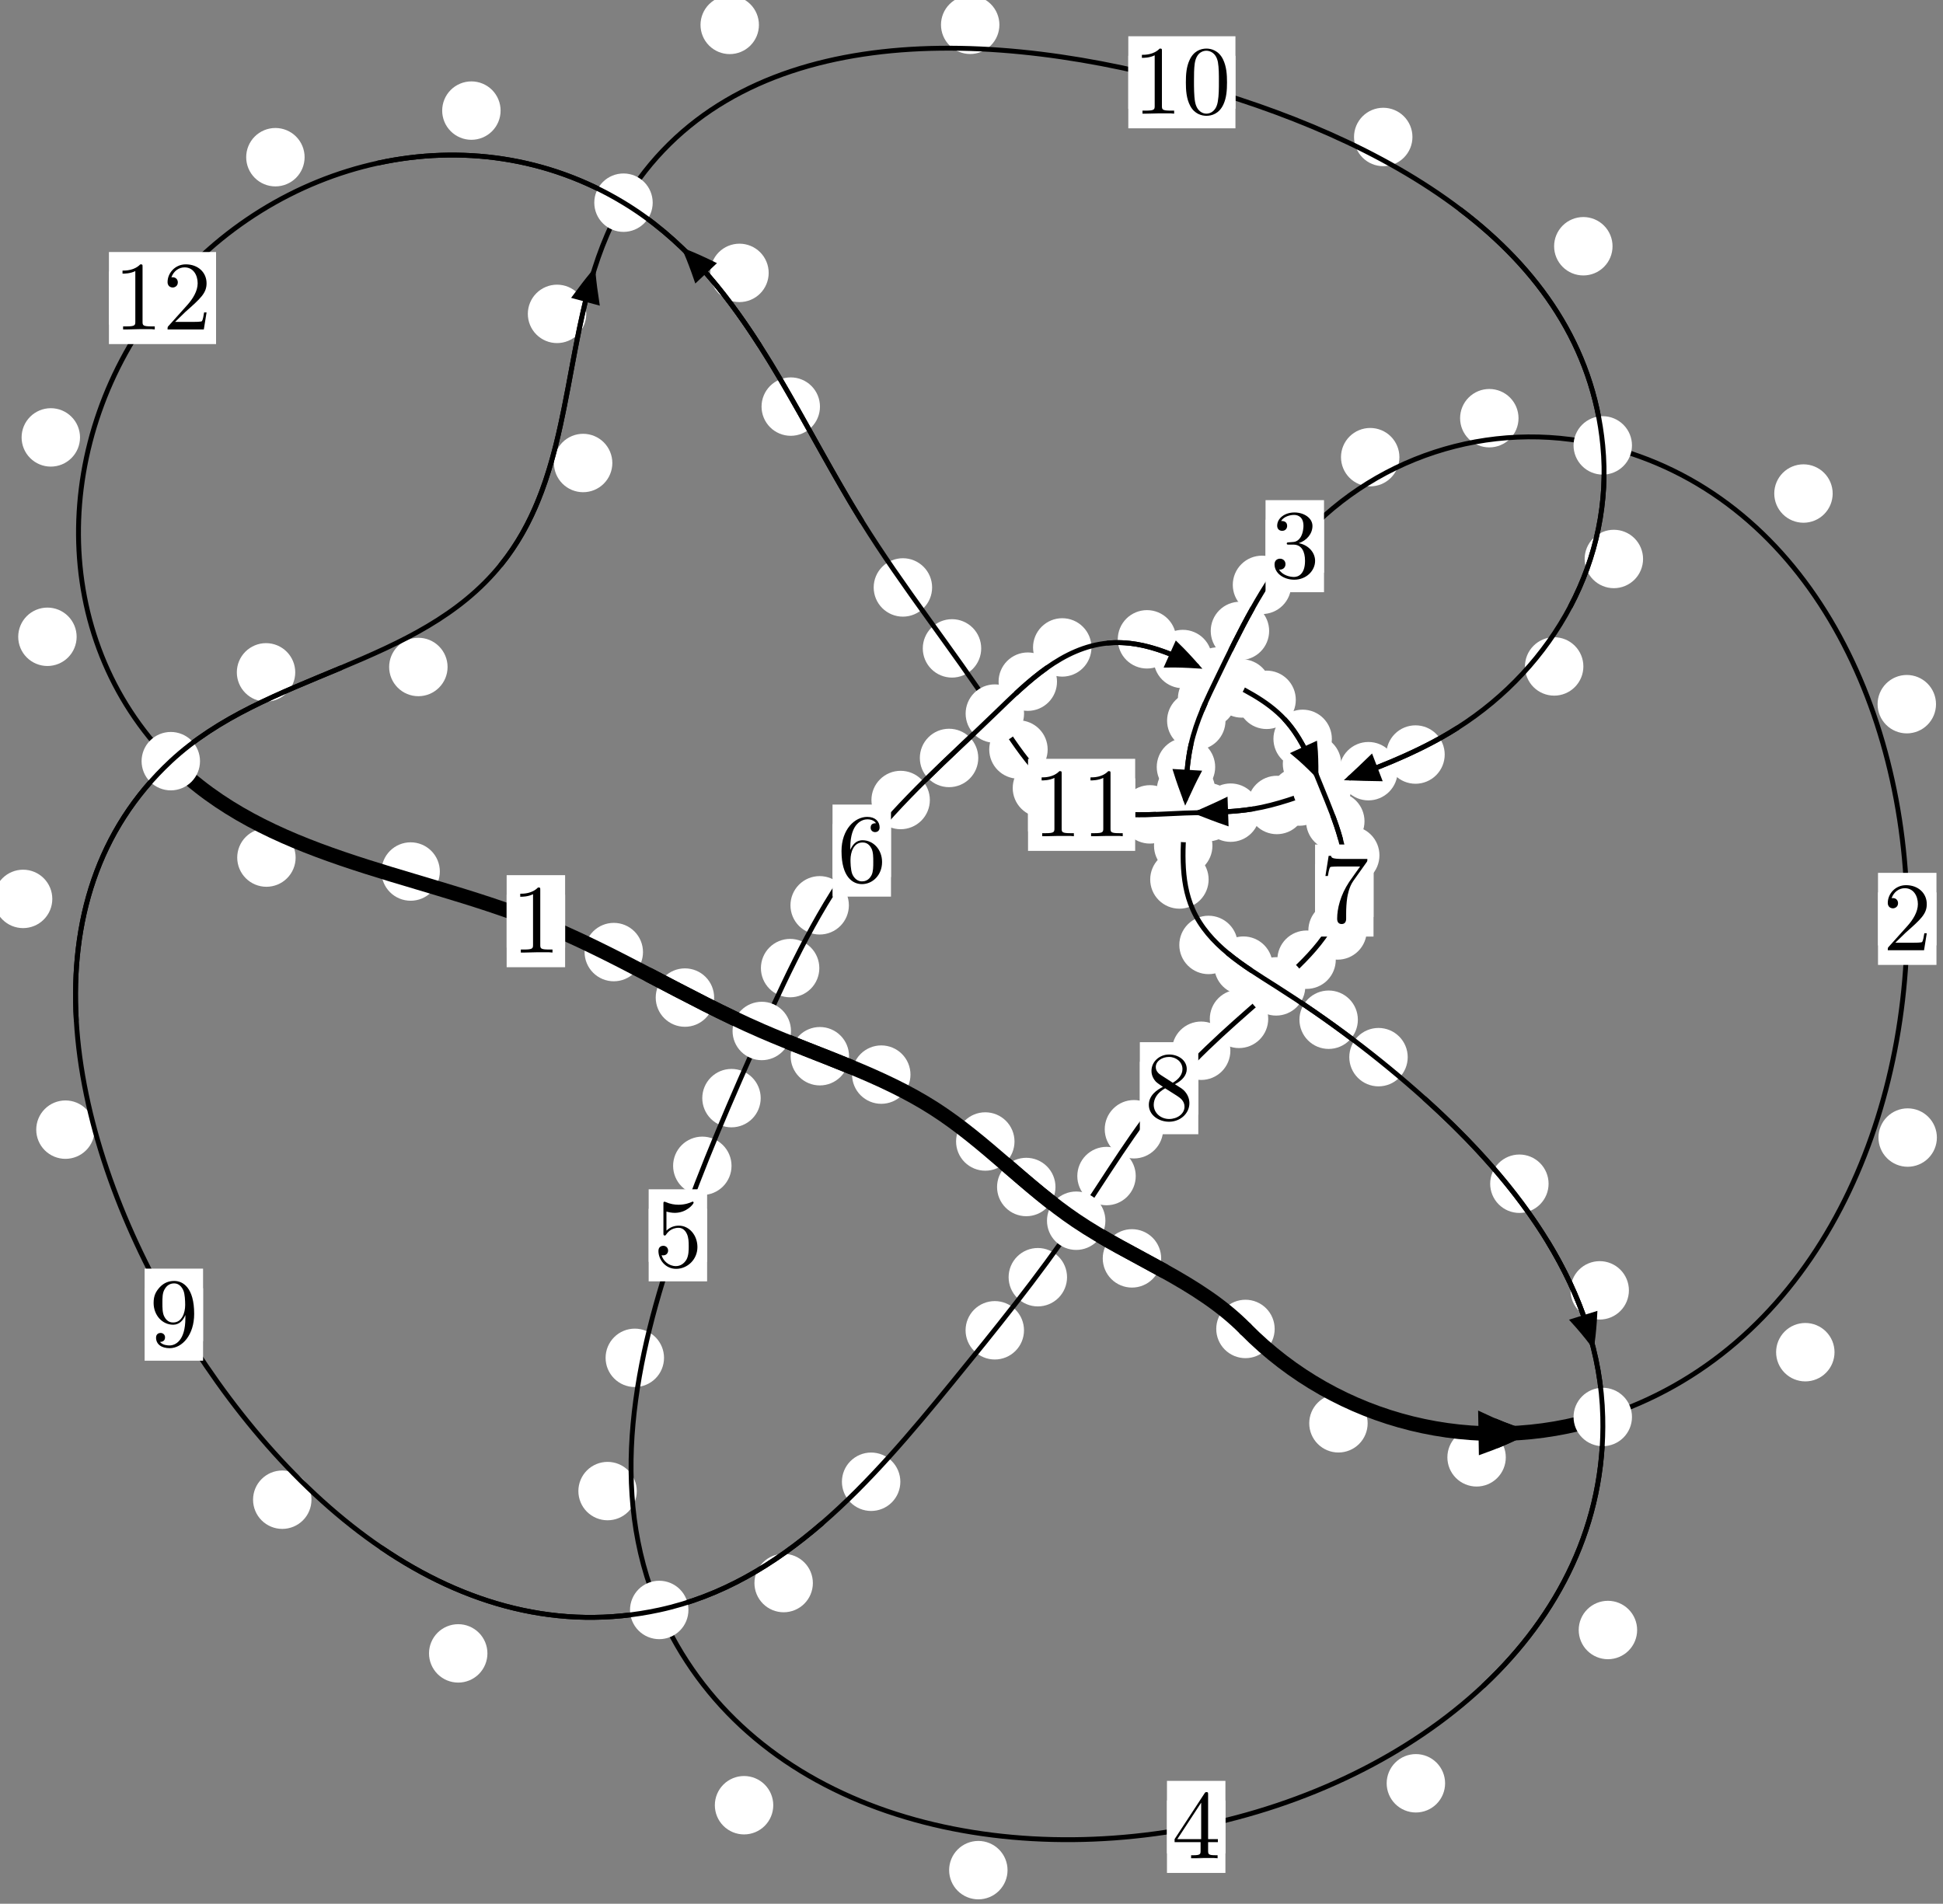 <?xml version="1.0"?>
<!-- Created by MetaPost 1.999 on 2021.07.06:0000 -->
<svg version="1.1" xmlns="http://www.w3.org/2000/svg" xmlns:xlink="http://www.w3.org/1999/xlink" width="198.814" height="194.813" viewBox="0 0 198.814 194.813">
<rect x="0" y="0" width="198.814" height="194.813" fill="#808080" stroke="none"/>
<!-- Original BoundingBox: -164.625534 -49.361664 34.188171 145.451599 -->
  <defs>
    <g transform="scale(0.01,0.01)" id="GLYPHcmr10_48">
      <path style="fill-rule: evenodd;" d="M460 -320C460 -400,455 -480,420 -554C374 -650,292 -666,250 -666C190 -666,117 -640,76 -547C44 -478,39 -400,39 -320C39 -245,43 -155,84 -79C127 2,200 22,249 22C303 22,379 1,423 -94C455 -163,460 -241,460 -320M249 -0C210 -0,151 -25,133 -121C122 -181,122 -273,122 -332C122 -396,122 -462,130 -516C149 -635,224 -644,249 -644C282 -644,348 -626,367 -527C377 -471,377 -395,377 -332C377 -257,377 -189,366 -125C351 -30,294 -0,249 -0"></path>
    </g>
    <g transform="scale(0.01,0.01)" id="GLYPHcmr10_49">
      <path style="fill-rule: evenodd;" d="M294 -640C294 -664,294 -666,271 -666C209 -602,121 -602,89 -602L89 -571C109 -571,168 -571,220 -597L220 -79C220 -43,217 -31,127 -31L95 -31L95 -0L257 -0L130 -3L217 -3L257 -3L297 -3L384 -3L419 -0L419 -31L387 -31C297 -31,294 -42,294 -79"></path>
    </g>
    <g transform="scale(0.01,0.01)" id="GLYPHcmr10_50">
      <path style="fill-rule: evenodd;" d="M127 -77L233 -180C389 -318,449 -372,449 -472C449 -586,359 -666,237 -666C124 -666,50 -574,50 -485C50 -429,100 -429,103 -429C120 -429,155 -441,155 -482C155 -508,137 -534,102 -534C94 -534,92 -534,89 -533C112 -598,166 -635,224 -635C315 -635,358 -554,358 -472C358 -392,308 -313,253 -251L61 -37C50 -26,50 -24,50 -0L421 -0L449 -174L424 -174C419 -144,412 -100,402 -85C395 -77,329 -77,307 -77"></path>
    </g>
    <g transform="scale(0.01,0.01)" id="GLYPHcmr10_51">
      <path style="fill-rule: evenodd;" d="M290 -352C372 -379,430 -449,430 -528C430 -610,342 -666,246 -666C145 -666,69 -606,69 -530C69 -497,91 -478,120 -478C151 -478,171 -500,171 -529C171 -579,124 -579,109 -579C140 -628,206 -641,242 -641C283 -641,338 -619,338 -529C338 -517,336 -459,310 -415C280 -367,246 -364,221 -363C213 -362,189 -360,182 -360C174 -359,167 -358,167 -348C167 -337,174 -337,191 -337L235 -337C317 -337,354 -269,354 -171C354 -35,285 -6,241 -6C198 -6,123 -23,88 -82C123 -77,154 -99,154 -137C154 -173,127 -193,98 -193C74 -193,42 -179,42 -135C42 -44,135 22,244 22C366 22,457 -69,457 -171C457 -253,394 -331,290 -352"></path>
    </g>
    <g transform="scale(0.01,0.01)" id="GLYPHcmr10_52">
      <path style="fill-rule: evenodd;" d="M294 -165L294 -78C294 -42,292 -31,218 -31L197 -31L197 -0L332 -0L238 -3L290 -3L332 -3L374 -3L427 -3L468 -0L468 -31L447 -31C373 -31,371 -42,371 -78L371 -165L471 -165L471 -196L371 -196L371 -651C371 -671,371 -677,355 -677C346 -677,343 -677,335 -665L28 -196L28 -165M300 -196L56 -196L300 -569"></path>
    </g>
    <g transform="scale(0.01,0.01)" id="GLYPHcmr10_53">
      <path style="fill-rule: evenodd;" d="M449 -201C449 -320,367 -420,259 -420C211 -420,168 -404,132 -369L132 -564C152 -558,185 -551,217 -551C340 -551,410 -642,410 -655C410 -661,407 -666,400 -666C399 -666,397 -666,392 -663C372 -654,323 -634,256 -634C216 -634,170 -641,123 -662C115 -665,113 -665,111 -665C101 -665,101 -657,101 -641L101 -345C101 -327,101 -319,115 -319C122 -319,124 -322,128 -328C139 -344,176 -398,257 -398C309 -398,334 -352,342 -334C358 -297,360 -258,360 -208C360 -173,360 -113,336 -71C312 -32,275 -6,229 -6C156 -6,99 -59,82 -118C85 -117,88 -116,99 -116C132 -116,149 -141,149 -165C149 -189,132 -214,99 -214C85 -214,50 -207,50 -161C50 -75,119 22,231 22C347 22,449 -74,449 -201"></path>
    </g>
    <g transform="scale(0.01,0.01)" id="GLYPHcmr10_54">
      <path style="fill-rule: evenodd;" d="M132 -328L132 -352C132 -605,256 -641,307 -641C331 -641,373 -635,395 -601C380 -601,340 -601,340 -556C340 -525,364 -510,386 -510C402 -510,432 -519,432 -558C432 -618,388 -666,305 -666C177 -666,42 -537,42 -316C42 -49,158 22,251 22C362 22,457 -72,457 -204C457 -331,368 -427,257 -427C189 -427,152 -376,132 -328M251 -6C188 -6,158 -66,152 -81C134 -128,134 -208,134 -226C134 -304,166 -404,256 -404C272 -404,318 -404,349 -342C367 -305,367 -254,367 -205C367 -157,367 -107,350 -71C320 -11,274 -6,251 -6"></path>
    </g>
    <g transform="scale(0.01,0.01)" id="GLYPHcmr10_55">
      <path style="fill-rule: evenodd;" d="M476 -609C485 -621,485 -623,485 -644L242 -644C120 -644,118 -657,114 -676L89 -676L56 -470L81 -470C84 -486,93 -549,106 -561C113 -567,191 -567,204 -567L411 -567C400 -551,321 -442,299 -409C209 -274,176 -135,176 -33C176 -23,176 22,222 22C268 22,268 -23,268 -33L268 -84C268 -139,271 -194,279 -248C283 -271,297 -357,341 -419"></path>
    </g>
    <g transform="scale(0.01,0.01)" id="GLYPHcmr10_56">
      <path style="fill-rule: evenodd;" d="M163 -457C117 -487,113 -521,113 -538C113 -599,178 -641,249 -641C322 -641,386 -589,386 -517C386 -460,347 -412,287 -377M309 -362C381 -399,430 -451,430 -517C430 -609,341 -666,250 -666C150 -666,69 -592,69 -499C69 -481,71 -436,113 -389C124 -377,161 -352,186 -335C128 -306,42 -250,42 -151C42 -45,144 22,249 22C362 22,457 -61,457 -168C457 -204,446 -249,408 -291C389 -312,373 -322,309 -362M209 -320L332 -242C360 -223,407 -193,407 -132C407 -58,332 -6,250 -6C164 -6,92 -68,92 -151C92 -209,124 -273,209 -320"></path>
    </g>
    <g transform="scale(0.01,0.01)" id="GLYPHcmr10_57">
      <path style="fill-rule: evenodd;" d="M367 -318L367 -286C367 -52,263 -6,205 -6C188 -6,134 -8,107 -42C151 -42,159 -71,159 -88C159 -119,135 -134,113 -134C97 -134,67 -125,67 -86C67 -19,121 22,206 22C335 22,457 -114,457 -329C457 -598,342 -666,253 -666C198 -666,149 -648,106 -603C65 -558,42 -516,42 -441C42 -316,130 -218,242 -218C303 -218,344 -260,367 -318M243 -241C227 -241,181 -241,150 -304C132 -341,132 -391,132 -440C132 -494,132 -541,153 -578C180 -628,218 -641,253 -641C299 -641,332 -607,349 -562C361 -530,365 -467,365 -421C365 -338,331 -241,243 -241"></path>
    </g>
  </defs>
  <path d="M139.942 145.647C139.942 144.855,139.627 144.094,139.067 143.534C138.506 142.973,137.746 142.659,136.953 142.659C136.161 142.659,135.401 142.973,134.84 143.534C134.28 144.094,133.965 144.855,133.965 145.647C133.965 146.44,134.28 147.2,134.84 147.761C135.401 148.321,136.161 148.636,136.953 148.636C137.746 148.636,138.506 148.321,139.067 147.761C139.627 147.2,139.942 146.44,139.942 145.647Z" style="fill: rgb(100%,100%,100%);stroke: none;"></path>
  <path d="M130.428 135.992C130.428 135.199,130.113 134.439,129.553 133.879C128.992 133.318,128.232 133.003,127.439 133.003C126.647 133.003,125.887 133.318,125.326 133.879C124.766 134.439,124.451 135.199,124.451 135.992C124.451 136.785,124.766 137.545,125.326 138.105C125.887 138.666,126.647 138.981,127.439 138.981C128.232 138.981,128.992 138.666,129.553 138.105C130.113 137.545,130.428 136.785,130.428 135.992Z" style="fill: rgb(100%,100%,100%);stroke: none;"></path>
  <path d="M187.714 138.37C187.714 137.577,187.399 136.817,186.839 136.257C186.278 135.696,185.518 135.381,184.725 135.381C183.933 135.381,183.172 135.696,182.612 136.257C182.051 136.817,181.737 137.577,181.737 138.37C181.737 139.163,182.051 139.923,182.612 140.483C183.172 141.044,183.933 141.359,184.725 141.359C185.518 141.359,186.278 141.044,186.839 140.483C187.399 139.923,187.714 139.163,187.714 138.37Z" style="fill: rgb(100%,100%,100%);stroke: none;"></path>
  <path d="M154.078 149.13C154.078 148.337,153.763 147.577,153.203 147.017C152.642 146.456,151.882 146.141,151.089 146.141C150.297 146.141,149.537 146.456,148.976 147.017C148.416 147.577,148.101 148.337,148.101 149.13C148.101 149.923,148.416 150.683,148.976 151.243C149.537 151.804,150.297 152.119,151.089 152.119C151.882 152.119,152.642 151.804,153.203 151.243C153.763 150.683,154.078 149.923,154.078 149.13Z" style="fill: rgb(100%,100%,100%);stroke: none;"></path>
  <path d="M198.099 72.059C198.099 71.267,197.784 70.506,197.223 69.946C196.663 69.385,195.903 69.07,195.11 69.07C194.317 69.07,193.557 69.385,192.997 69.946C192.436 70.506,192.121 71.267,192.121 72.059C192.121 72.852,192.436 73.612,192.997 74.173C193.557 74.733,194.317 75.048,195.11 75.048C195.903 75.048,196.663 74.733,197.223 74.173C197.784 73.612,198.099 72.852,198.099 72.059Z" style="fill: rgb(100%,100%,100%);stroke: none;"></path>
  <path d="M198.188 116.407C198.188 115.614,197.873 114.854,197.313 114.294C196.752 113.733,195.992 113.418,195.199 113.418C194.407 113.418,193.647 113.733,193.086 114.294C192.526 114.854,192.211 115.614,192.211 116.407C192.211 117.2,192.526 117.96,193.086 118.52C193.647 119.081,194.407 119.396,195.199 119.396C195.992 119.396,196.752 119.081,197.313 118.52C197.873 117.96,198.188 117.2,198.188 116.407Z" style="fill: rgb(100%,100%,100%);stroke: none;"></path>
  <path d="M155.38 42.794C155.38 42.001,155.065 41.241,154.504 40.68C153.944 40.12,153.184 39.805,152.391 39.805C151.598 39.805,150.838 40.12,150.278 40.68C149.717 41.241,149.402 42.001,149.402 42.794C149.402 43.586,149.717 44.346,150.278 44.907C150.838 45.467,151.598 45.782,152.391 45.782C153.184 45.782,153.944 45.467,154.504 44.907C155.065 44.346,155.38 43.586,155.38 42.794Z" style="fill: rgb(100%,100%,100%);stroke: none;"></path>
  <path d="M187.525 50.504C187.525 49.711,187.21 48.951,186.65 48.39C186.089 47.83,185.329 47.515,184.536 47.515C183.744 47.515,182.984 47.83,182.423 48.39C181.863 48.951,181.548 49.711,181.548 50.504C181.548 51.296,181.863 52.057,182.423 52.617C182.984 53.178,183.744 53.492,184.536 53.492C185.329 53.492,186.089 53.178,186.65 52.617C187.21 52.057,187.525 51.296,187.525 50.504Z" style="fill: rgb(100%,100%,100%);stroke: none;"></path>
  <path d="M132.121 59.849C132.121 59.057,131.806 58.296,131.245 57.736C130.685 57.175,129.925 56.861,129.132 56.861C128.339 56.861,127.579 57.175,127.019 57.736C126.458 58.296,126.143 59.057,126.143 59.849C126.143 60.642,126.458 61.402,127.019 61.963C127.579 62.523,128.339 62.838,129.132 62.838C129.925 62.838,130.685 62.523,131.245 61.963C131.806 61.402,132.121 60.642,132.121 59.849Z" style="fill: rgb(100%,100%,100%);stroke: none;"></path>
  <path d="M143.192 46.783C143.192 45.99,142.877 45.23,142.317 44.669C141.756 44.109,140.996 43.794,140.204 43.794C139.411 43.794,138.651 44.109,138.09 44.669C137.53 45.23,137.215 45.99,137.215 46.783C137.215 47.575,137.53 48.335,138.09 48.896C138.651 49.456,139.411 49.771,140.204 49.771C140.996 49.771,141.756 49.456,142.317 48.896C142.877 48.335,143.192 47.575,143.192 46.783Z" style="fill: rgb(100%,100%,100%);stroke: none;"></path>
  <path d="M126.505 71.48C126.505 70.687,126.19 69.927,125.63 69.367C125.069 68.806,124.309 68.491,123.516 68.491C122.724 68.491,121.963 68.806,121.403 69.367C120.842 69.927,120.528 70.687,120.528 71.48C120.528 72.273,120.842 73.033,121.403 73.593C121.963 74.154,122.724 74.469,123.516 74.469C124.309 74.469,125.069 74.154,125.63 73.593C126.19 73.033,126.505 72.273,126.505 71.48Z" style="fill: rgb(100%,100%,100%);stroke: none;"></path>
  <path d="M129.863 64.565C129.863 63.772,129.548 63.012,128.988 62.451C128.427 61.891,127.667 61.576,126.874 61.576C126.082 61.576,125.322 61.891,124.761 62.451C124.201 63.012,123.886 63.772,123.886 64.565C123.886 65.357,124.201 66.117,124.761 66.678C125.322 67.238,126.082 67.553,126.874 67.553C127.667 67.553,128.427 67.238,128.988 66.678C129.548 66.117,129.863 65.357,129.863 64.565Z" style="fill: rgb(100%,100%,100%);stroke: none;"></path>
  <path d="M124.34 78.49C124.34 77.697,124.025 76.937,123.464 76.376C122.904 75.816,122.144 75.501,121.351 75.501C120.558 75.501,119.798 75.816,119.238 76.376C118.677 76.937,118.362 77.697,118.362 78.49C118.362 79.282,118.677 80.043,119.238 80.603C119.798 81.164,120.558 81.478,121.351 81.478C122.144 81.478,122.904 81.164,123.464 80.603C124.025 80.043,124.34 79.282,124.34 78.49Z" style="fill: rgb(100%,100%,100%);stroke: none;"></path>
  <path d="M125.397 73.747C125.397 72.955,125.082 72.195,124.522 71.634C123.961 71.074,123.201 70.759,122.409 70.759C121.616 70.759,120.856 71.074,120.295 71.634C119.735 72.195,119.42 72.955,119.42 73.747C119.42 74.54,119.735 75.3,120.295 75.861C120.856 76.421,121.616 76.736,122.409 76.736C123.201 76.736,123.961 76.421,124.522 75.861C125.082 75.3,125.397 74.54,125.397 73.747Z" style="fill: rgb(100%,100%,100%);stroke: none;"></path>
  <path d="M124.059 86.546C124.059 85.753,123.744 84.993,123.184 84.433C122.623 83.872,121.863 83.557,121.07 83.557C120.278 83.557,119.518 83.872,118.957 84.433C118.397 84.993,118.082 85.753,118.082 86.546C118.082 87.339,118.397 88.099,118.957 88.659C119.518 89.22,120.278 89.535,121.07 89.535C121.863 89.535,122.623 89.22,123.184 88.659C123.744 88.099,124.059 87.339,124.059 86.546Z" style="fill: rgb(100%,100%,100%);stroke: none;"></path>
  <path d="M124.343 80.855C124.343 80.062,124.028 79.302,123.468 78.742C122.907 78.181,122.147 77.866,121.354 77.866C120.562 77.866,119.802 78.181,119.241 78.742C118.681 79.302,118.366 80.062,118.366 80.855C118.366 81.648,118.681 82.408,119.241 82.968C119.802 83.529,120.562 83.844,121.354 83.844C122.147 83.844,122.907 83.529,123.468 82.968C124.028 82.408,124.343 81.648,124.343 80.855Z" style="fill: rgb(100%,100%,100%);stroke: none;"></path>
  <path d="M126.649 96.696C126.649 95.903,126.334 95.143,125.773 94.583C125.213 94.022,124.453 93.707,123.66 93.707C122.867 93.707,122.107 94.022,121.547 94.583C120.986 95.143,120.671 95.903,120.671 96.696C120.671 97.489,120.986 98.249,121.547 98.809C122.107 99.37,122.867 99.685,123.66 99.685C124.453 99.685,125.213 99.37,125.773 98.809C126.334 98.249,126.649 97.489,126.649 96.696Z" style="fill: rgb(100%,100%,100%);stroke: none;"></path>
  <path d="M123.67 89.998C123.67 89.206,123.355 88.446,122.795 87.885C122.234 87.325,121.474 87.01,120.681 87.01C119.889 87.01,119.129 87.325,118.568 87.885C118.008 88.446,117.693 89.206,117.693 89.998C117.693 90.791,118.008 91.551,118.568 92.112C119.129 92.672,119.889 92.987,120.681 92.987C121.474 92.987,122.234 92.672,122.795 92.112C123.355 91.551,123.67 90.791,123.67 89.998Z" style="fill: rgb(100%,100%,100%);stroke: none;"></path>
  <path d="M138.941 104.349C138.941 103.556,138.626 102.796,138.065 102.236C137.505 101.675,136.745 101.36,135.952 101.36C135.159 101.36,134.399 101.675,133.839 102.236C133.278 102.796,132.963 103.556,132.963 104.349C132.963 105.142,133.278 105.902,133.839 106.462C134.399 107.023,135.159 107.338,135.952 107.338C136.745 107.338,137.505 107.023,138.065 106.462C138.626 105.902,138.941 105.142,138.941 104.349Z" style="fill: rgb(100%,100%,100%);stroke: none;"></path>
  <path d="M130.221 98.815C130.221 98.022,129.906 97.262,129.345 96.702C128.785 96.141,128.025 95.826,127.232 95.826C126.439 95.826,125.679 96.141,125.119 96.702C124.558 97.262,124.243 98.022,124.243 98.815C124.243 99.608,124.558 100.368,125.119 100.928C125.679 101.489,126.439 101.804,127.232 101.804C128.025 101.804,128.785 101.489,129.345 100.928C129.906 100.368,130.221 99.608,130.221 98.815Z" style="fill: rgb(100%,100%,100%);stroke: none;"></path>
  <path d="M158.456 121.132C158.456 120.339,158.141 119.579,157.581 119.019C157.021 118.458,156.26 118.143,155.468 118.143C154.675 118.143,153.915 118.458,153.354 119.019C152.794 119.579,152.479 120.339,152.479 121.132C152.479 121.925,152.794 122.685,153.354 123.245C153.915 123.806,154.675 124.121,155.468 124.121C156.26 124.121,157.021 123.806,157.581 123.245C158.141 122.685,158.456 121.925,158.456 121.132Z" style="fill: rgb(100%,100%,100%);stroke: none;"></path>
  <path d="M144.042 108.179C144.042 107.387,143.727 106.626,143.166 106.066C142.606 105.506,141.846 105.191,141.053 105.191C140.26 105.191,139.5 105.506,138.94 106.066C138.379 106.626,138.064 107.387,138.064 108.179C138.064 108.972,138.379 109.732,138.94 110.293C139.5 110.853,140.26 111.168,141.053 111.168C141.846 111.168,142.606 110.853,143.166 110.293C143.727 109.732,144.042 108.972,144.042 108.179Z" style="fill: rgb(100%,100%,100%);stroke: none;"></path>
  <path d="M167.517 166.8C167.517 166.007,167.202 165.247,166.641 164.687C166.081 164.126,165.32 163.811,164.528 163.811C163.735 163.811,162.975 164.126,162.414 164.687C161.854 165.247,161.539 166.007,161.539 166.8C161.539 167.593,161.854 168.353,162.414 168.913C162.975 169.474,163.735 169.789,164.528 169.789C165.32 169.789,166.081 169.474,166.641 168.913C167.202 168.353,167.517 167.593,167.517 166.8Z" style="fill: rgb(100%,100%,100%);stroke: none;"></path>
  <path d="M166.675 132.043C166.675 131.25,166.36 130.49,165.8 129.929C165.239 129.369,164.479 129.054,163.686 129.054C162.894 129.054,162.133 129.369,161.573 129.929C161.013 130.49,160.698 131.25,160.698 132.043C160.698 132.835,161.013 133.596,161.573 134.156C162.133 134.717,162.894 135.031,163.686 135.031C164.479 135.031,165.239 134.717,165.8 134.156C166.36 133.596,166.675 132.835,166.675 132.043Z" style="fill: rgb(100%,100%,100%);stroke: none;"></path>
  <path d="M103.095 191.373C103.095 190.58,102.78 189.82,102.22 189.26C101.659 188.699,100.899 188.384,100.106 188.384C99.314 188.384,98.554 188.699,97.993 189.26C97.433 189.82,97.118 190.58,97.118 191.373C97.118 192.166,97.433 192.926,97.993 193.486C98.554 194.047,99.314 194.362,100.106 194.362C100.899 194.362,101.659 194.047,102.22 193.486C102.78 192.926,103.095 192.166,103.095 191.373Z" style="fill: rgb(100%,100%,100%);stroke: none;"></path>
  <path d="M147.867 182.485C147.867 181.693,147.552 180.933,146.991 180.372C146.431 179.812,145.671 179.497,144.878 179.497C144.085 179.497,143.325 179.812,142.765 180.372C142.204 180.933,141.889 181.693,141.889 182.485C141.889 183.278,142.204 184.038,142.765 184.599C143.325 185.159,144.085 185.474,144.878 185.474C145.671 185.474,146.431 185.159,146.991 184.599C147.552 184.038,147.867 183.278,147.867 182.485Z" style="fill: rgb(100%,100%,100%);stroke: none;"></path>
  <path d="M65.158 152.583C65.158 151.791,64.843 151.031,64.283 150.47C63.722 149.91,62.962 149.595,62.169 149.595C61.377 149.595,60.617 149.91,60.056 150.47C59.496 151.031,59.181 151.791,59.181 152.583C59.181 153.376,59.496 154.136,60.056 154.697C60.617 155.257,61.377 155.572,62.169 155.572C62.962 155.572,63.722 155.257,64.283 154.697C64.843 154.136,65.158 153.376,65.158 152.583Z" style="fill: rgb(100%,100%,100%);stroke: none;"></path>
  <path d="M79.123 184.73C79.123 183.937,78.808 183.177,78.247 182.616C77.687 182.056,76.927 181.741,76.134 181.741C75.341 181.741,74.581 182.056,74.021 182.616C73.46 183.177,73.145 183.937,73.145 184.73C73.145 185.522,73.46 186.283,74.021 186.843C74.581 187.403,75.341 187.718,76.134 187.718C76.927 187.718,77.687 187.403,78.247 186.843C78.808 186.283,79.123 185.522,79.123 184.73Z" style="fill: rgb(100%,100%,100%);stroke: none;"></path>
  <path d="M74.852 119.299C74.852 118.507,74.537 117.747,73.977 117.186C73.416 116.626,72.656 116.311,71.863 116.311C71.071 116.311,70.311 116.626,69.75 117.186C69.19 117.747,68.875 118.507,68.875 119.299C68.875 120.092,69.19 120.852,69.75 121.413C70.311 121.973,71.071 122.288,71.863 122.288C72.656 122.288,73.416 121.973,73.977 121.413C74.537 120.852,74.852 120.092,74.852 119.299Z" style="fill: rgb(100%,100%,100%);stroke: none;"></path>
  <path d="M67.945 138.949C67.945 138.156,67.63 137.396,67.07 136.835C66.509 136.275,65.749 135.96,64.956 135.96C64.163 135.96,63.403 136.275,62.843 136.835C62.282 137.396,61.967 138.156,61.967 138.949C61.967 139.741,62.282 140.501,62.843 141.062C63.403 141.622,64.163 141.937,64.956 141.937C65.749 141.937,66.509 141.622,67.07 141.062C67.63 140.501,67.945 139.741,67.945 138.949Z" style="fill: rgb(100%,100%,100%);stroke: none;"></path>
  <path d="M83.836 99.067C83.836 98.274,83.521 97.514,82.961 96.953C82.4 96.393,81.64 96.078,80.848 96.078C80.055 96.078,79.295 96.393,78.734 96.953C78.174 97.514,77.859 98.274,77.859 99.067C77.859 99.859,78.174 100.619,78.734 101.18C79.295 101.74,80.055 102.055,80.848 102.055C81.64 102.055,82.4 101.74,82.961 101.18C83.521 100.619,83.836 99.859,83.836 99.067Z" style="fill: rgb(100%,100%,100%);stroke: none;"></path>
  <path d="M77.837 112.372C77.837 111.58,77.522 110.819,76.962 110.259C76.401 109.698,75.641 109.384,74.849 109.384C74.056 109.384,73.296 109.698,72.735 110.259C72.175 110.819,71.86 111.58,71.86 112.372C71.86 113.165,72.175 113.925,72.735 114.486C73.296 115.046,74.056 115.361,74.849 115.361C75.641 115.361,76.401 115.046,76.962 114.486C77.522 113.925,77.837 113.165,77.837 112.372Z" style="fill: rgb(100%,100%,100%);stroke: none;"></path>
  <path d="M95.146 81.866C95.146 81.073,94.831 80.313,94.27 79.753C93.71 79.192,92.95 78.877,92.157 78.877C91.364 78.877,90.604 79.192,90.044 79.753C89.483 80.313,89.168 81.073,89.168 81.866C89.168 82.659,89.483 83.419,90.044 83.979C90.604 84.54,91.364 84.855,92.157 84.855C92.95 84.855,93.71 84.54,94.27 83.979C94.831 83.419,95.146 82.659,95.146 81.866Z" style="fill: rgb(100%,100%,100%);stroke: none;"></path>
  <path d="M86.86 92.641C86.86 91.848,86.545 91.088,85.985 90.528C85.424 89.967,84.664 89.652,83.871 89.652C83.079 89.652,82.318 89.967,81.758 90.528C81.198 91.088,80.883 91.848,80.883 92.641C80.883 93.434,81.198 94.194,81.758 94.754C82.318 95.315,83.079 95.63,83.871 95.63C84.664 95.63,85.424 95.315,85.985 94.754C86.545 94.194,86.86 93.434,86.86 92.641Z" style="fill: rgb(100%,100%,100%);stroke: none;"></path>
  <path d="M108.156 69.755C108.156 68.962,107.841 68.202,107.28 67.642C106.72 67.081,105.96 66.766,105.167 66.766C104.374 66.766,103.614 67.081,103.054 67.642C102.493 68.202,102.178 68.962,102.178 69.755C102.178 70.548,102.493 71.308,103.054 71.868C103.614 72.429,104.374 72.744,105.167 72.744C105.96 72.744,106.72 72.429,107.28 71.868C107.841 71.308,108.156 70.548,108.156 69.755Z" style="fill: rgb(100%,100%,100%);stroke: none;"></path>
  <path d="M100.099 77.562C100.099 76.769,99.784 76.009,99.223 75.449C98.663 74.888,97.903 74.573,97.11 74.573C96.317 74.573,95.557 74.888,94.997 75.449C94.436 76.009,94.121 76.769,94.121 77.562C94.121 78.355,94.436 79.115,94.997 79.675C95.557 80.236,96.317 80.551,97.11 80.551C97.903 80.551,98.663 80.236,99.223 79.675C99.784 79.115,100.099 78.355,100.099 77.562Z" style="fill: rgb(100%,100%,100%);stroke: none;"></path>
  <path d="M120.353 65.423C120.353 64.63,120.038 63.87,119.477 63.309C118.917 62.749,118.156 62.434,117.364 62.434C116.571 62.434,115.811 62.749,115.25 63.309C114.69 63.87,114.375 64.63,114.375 65.423C114.375 66.215,114.69 66.975,115.25 67.536C115.811 68.096,116.571 68.411,117.364 68.411C118.156 68.411,118.917 68.096,119.477 67.536C120.038 66.975,120.353 66.215,120.353 65.423Z" style="fill: rgb(100%,100%,100%);stroke: none;"></path>
  <path d="M111.682 66.251C111.682 65.458,111.367 64.698,110.806 64.138C110.246 63.577,109.486 63.262,108.693 63.262C107.9 63.262,107.14 63.577,106.58 64.138C106.019 64.698,105.704 65.458,105.704 66.251C105.704 67.044,106.019 67.804,106.58 68.364C107.14 68.925,107.9 69.24,108.693 69.24C109.486 69.24,110.246 68.925,110.806 68.364C111.367 67.804,111.682 67.044,111.682 66.251Z" style="fill: rgb(100%,100%,100%);stroke: none;"></path>
  <path d="M130.049 70.45C130.049 69.657,129.734 68.897,129.174 68.337C128.613 67.776,127.853 67.461,127.06 67.461C126.268 67.461,125.508 67.776,124.947 68.337C124.387 68.897,124.072 69.657,124.072 70.45C124.072 71.243,124.387 72.003,124.947 72.563C125.508 73.124,126.268 73.439,127.06 73.439C127.853 73.439,128.613 73.124,129.174 72.563C129.734 72.003,130.049 71.243,130.049 70.45Z" style="fill: rgb(100%,100%,100%);stroke: none;"></path>
  <path d="M124.02 67.438C124.02 66.646,123.706 65.886,123.145 65.325C122.585 64.765,121.824 64.45,121.032 64.45C120.239 64.45,119.479 64.765,118.918 65.325C118.358 65.886,118.043 66.646,118.043 67.438C118.043 68.231,118.358 68.991,118.918 69.552C119.479 70.112,120.239 70.427,121.032 70.427C121.824 70.427,122.585 70.112,123.145 69.552C123.706 68.991,124.02 68.231,124.02 67.438Z" style="fill: rgb(100%,100%,100%);stroke: none;"></path>
  <path d="M136.28 75.608C136.28 74.815,135.965 74.055,135.405 73.495C134.844 72.934,134.084 72.619,133.292 72.619C132.499 72.619,131.739 72.934,131.178 73.495C130.618 74.055,130.303 74.815,130.303 75.608C130.303 76.401,130.618 77.161,131.178 77.721C131.739 78.282,132.499 78.597,133.292 78.597C134.084 78.597,134.844 78.282,135.405 77.721C135.965 77.161,136.28 76.401,136.28 75.608Z" style="fill: rgb(100%,100%,100%);stroke: none;"></path>
  <path d="M132.591 71.614C132.591 70.821,132.276 70.061,131.716 69.501C131.155 68.94,130.395 68.625,129.602 68.625C128.81 68.625,128.049 68.94,127.489 69.501C126.929 70.061,126.614 70.821,126.614 71.614C126.614 72.407,126.929 73.167,127.489 73.727C128.049 74.288,128.81 74.603,129.602 74.603C130.395 74.603,131.155 74.288,131.716 73.727C132.276 73.167,132.591 72.407,132.591 71.614Z" style="fill: rgb(100%,100%,100%);stroke: none;"></path>
  <path d="M139.62 84.042C139.62 83.25,139.305 82.49,138.744 81.929C138.184 81.369,137.424 81.054,136.631 81.054C135.838 81.054,135.078 81.369,134.518 81.929C133.957 82.49,133.642 83.25,133.642 84.042C133.642 84.835,133.957 85.595,134.518 86.156C135.078 86.716,135.838 87.031,136.631 87.031C137.424 87.031,138.184 86.716,138.744 86.156C139.305 85.595,139.62 84.835,139.62 84.042Z" style="fill: rgb(100%,100%,100%);stroke: none;"></path>
  <path d="M137.239 78.175C137.239 77.383,136.924 76.622,136.364 76.062C135.803 75.501,135.043 75.186,134.25 75.186C133.458 75.186,132.698 75.501,132.137 76.062C131.577 76.622,131.262 77.383,131.262 78.175C131.262 78.968,131.577 79.728,132.137 80.289C132.698 80.849,133.458 81.164,134.25 81.164C135.043 81.164,135.803 80.849,136.364 80.289C136.924 79.728,137.239 78.968,137.239 78.175Z" style="fill: rgb(100%,100%,100%);stroke: none;"></path>
  <path d="M139.852 95.215C139.852 94.423,139.537 93.663,138.977 93.102C138.416 92.542,137.656 92.227,136.864 92.227C136.071 92.227,135.311 92.542,134.75 93.102C134.19 93.663,133.875 94.423,133.875 95.215C133.875 96.008,134.19 96.768,134.75 97.329C135.311 97.889,136.071 98.204,136.864 98.204C137.656 98.204,138.416 97.889,138.977 97.329C139.537 96.768,139.852 96.008,139.852 95.215Z" style="fill: rgb(100%,100%,100%);stroke: none;"></path>
  <path d="M141.149 87.525C141.149 86.732,140.834 85.972,140.274 85.412C139.713 84.851,138.953 84.536,138.16 84.536C137.368 84.536,136.608 84.851,136.047 85.412C135.487 85.972,135.172 86.732,135.172 87.525C135.172 88.318,135.487 89.078,136.047 89.638C136.608 90.199,137.368 90.514,138.16 90.514C138.953 90.514,139.713 90.199,140.274 89.638C140.834 89.078,141.149 88.318,141.149 87.525Z" style="fill: rgb(100%,100%,100%);stroke: none;"></path>
  <path d="M129.768 104.261C129.768 103.468,129.453 102.708,128.893 102.147C128.332 101.587,127.572 101.272,126.779 101.272C125.987 101.272,125.226 101.587,124.666 102.147C124.106 102.708,123.791 103.468,123.791 104.261C123.791 105.053,124.106 105.814,124.666 106.374C125.226 106.935,125.987 107.25,126.779 107.25C127.572 107.25,128.332 106.935,128.893 106.374C129.453 105.814,129.768 105.053,129.768 104.261Z" style="fill: rgb(100%,100%,100%);stroke: none;"></path>
  <path d="M136.682 98.207C136.682 97.415,136.367 96.654,135.807 96.094C135.246 95.534,134.486 95.219,133.693 95.219C132.901 95.219,132.14 95.534,131.58 96.094C131.019 96.654,130.704 97.415,130.704 98.207C130.704 99,131.019 99.76,131.58 100.321C132.14 100.881,132.901 101.196,133.693 101.196C134.486 101.196,135.246 100.881,135.807 100.321C136.367 99.76,136.682 99,136.682 98.207Z" style="fill: rgb(100%,100%,100%);stroke: none;"></path>
  <path d="M119.018 115.557C119.018 114.764,118.703 114.004,118.142 113.444C117.582 112.883,116.822 112.568,116.029 112.568C115.236 112.568,114.476 112.883,113.916 113.444C113.355 114.004,113.04 114.764,113.04 115.557C113.04 116.35,113.355 117.11,113.916 117.67C114.476 118.231,115.236 118.546,116.029 118.546C116.822 118.546,117.582 118.231,118.142 117.67C118.703 117.11,119.018 116.35,119.018 115.557Z" style="fill: rgb(100%,100%,100%);stroke: none;"></path>
  <path d="M125.895 107.523C125.895 106.731,125.58 105.971,125.02 105.41C124.459 104.85,123.699 104.535,122.907 104.535C122.114 104.535,121.354 104.85,120.793 105.41C120.233 105.971,119.918 106.731,119.918 107.523C119.918 108.316,120.233 109.076,120.793 109.637C121.354 110.197,122.114 110.512,122.907 110.512C123.699 110.512,124.459 110.197,125.02 109.637C125.58 109.076,125.895 108.316,125.895 107.523Z" style="fill: rgb(100%,100%,100%);stroke: none;"></path>
  <path d="M109.183 130.698C109.183 129.905,108.868 129.145,108.307 128.584C107.747 128.024,106.987 127.709,106.194 127.709C105.401 127.709,104.641 128.024,104.081 128.584C103.52 129.145,103.205 129.905,103.205 130.698C103.205 131.49,103.52 132.25,104.081 132.811C104.641 133.371,105.401 133.686,106.194 133.686C106.987 133.686,107.747 133.371,108.307 132.811C108.868 132.25,109.183 131.49,109.183 130.698Z" style="fill: rgb(100%,100%,100%);stroke: none;"></path>
  <path d="M116.212 120.347C116.212 119.554,115.897 118.794,115.336 118.233C114.776 117.673,114.016 117.358,113.223 117.358C112.43 117.358,111.67 117.673,111.11 118.233C110.549 118.794,110.234 119.554,110.234 120.347C110.234 121.139,110.549 121.9,111.11 122.46C111.67 123.02,112.43 123.335,113.223 123.335C114.016 123.335,114.776 123.02,115.336 122.46C115.897 121.9,116.212 121.139,116.212 120.347Z" style="fill: rgb(100%,100%,100%);stroke: none;"></path>
  <path d="M92.126 151.629C92.126 150.836,91.811 150.076,91.251 149.516C90.69 148.955,89.93 148.64,89.137 148.64C88.345 148.64,87.584 148.955,87.024 149.516C86.463 150.076,86.148 150.836,86.148 151.629C86.148 152.422,86.463 153.182,87.024 153.742C87.584 154.303,88.345 154.618,89.137 154.618C89.93 154.618,90.69 154.303,91.251 153.742C91.811 153.182,92.126 152.422,92.126 151.629Z" style="fill: rgb(100%,100%,100%);stroke: none;"></path>
  <path d="M104.779 136.13C104.779 135.337,104.464 134.577,103.903 134.016C103.343 133.456,102.583 133.141,101.79 133.141C100.997 133.141,100.237 133.456,99.677 134.016C99.116 134.577,98.801 135.337,98.801 136.13C98.801 136.922,99.116 137.683,99.677 138.243C100.237 138.804,100.997 139.119,101.79 139.119C102.583 139.119,103.343 138.804,103.903 138.243C104.464 137.683,104.779 136.922,104.779 136.13Z" style="fill: rgb(100%,100%,100%);stroke: none;"></path>
  <path d="M49.875 169.192C49.875 168.4,49.56 167.64,49 167.079C48.439 166.519,47.679 166.204,46.887 166.204C46.094 166.204,45.334 166.519,44.773 167.079C44.213 167.64,43.898 168.4,43.898 169.192C43.898 169.985,44.213 170.745,44.773 171.306C45.334 171.866,46.094 172.181,46.887 172.181C47.679 172.181,48.439 171.866,49 171.306C49.56 170.745,49.875 169.985,49.875 169.192Z" style="fill: rgb(100%,100%,100%);stroke: none;"></path>
  <path d="M83.175 161.996C83.175 161.204,82.86 160.443,82.299 159.883C81.739 159.322,80.979 159.008,80.186 159.008C79.393 159.008,78.633 159.322,78.073 159.883C77.512 160.443,77.197 161.204,77.197 161.996C77.197 162.789,77.512 163.549,78.073 164.11C78.633 164.67,79.393 164.985,80.186 164.985C80.979 164.985,81.739 164.67,82.299 164.11C82.86 163.549,83.175 162.789,83.175 161.996Z" style="fill: rgb(100%,100%,100%);stroke: none;"></path>
  <path d="M9.685 115.598C9.685 114.805,9.37 114.045,8.81 113.484C8.249 112.924,7.489 112.609,6.696 112.609C5.904 112.609,5.144 112.924,4.583 113.484C4.023 114.045,3.708 114.805,3.708 115.598C3.708 116.39,4.023 117.15,4.583 117.711C5.144 118.271,5.904 118.586,6.696 118.586C7.489 118.586,8.249 118.271,8.81 117.711C9.37 117.15,9.685 116.39,9.685 115.598Z" style="fill: rgb(100%,100%,100%);stroke: none;"></path>
  <path d="M31.871 153.465C31.871 152.673,31.556 151.912,30.996 151.352C30.435 150.791,29.675 150.477,28.882 150.477C28.09 150.477,27.33 150.791,26.769 151.352C26.209 151.912,25.894 152.673,25.894 153.465C25.894 154.258,26.209 155.018,26.769 155.579C27.33 156.139,28.09 156.454,28.882 156.454C29.675 156.454,30.435 156.139,30.996 155.579C31.556 155.018,31.871 154.258,31.871 153.465Z" style="fill: rgb(100%,100%,100%);stroke: none;"></path>
  <path d="M30.21 68.802C30.21 68.01,29.895 67.249,29.335 66.689C28.774 66.128,28.014 65.813,27.221 65.813C26.429 65.813,25.669 66.128,25.108 66.689C24.548 67.249,24.233 68.01,24.233 68.802C24.233 69.595,24.548 70.355,25.108 70.916C25.669 71.476,26.429 71.791,27.221 71.791C28.014 71.791,28.774 71.476,29.335 70.916C29.895 70.355,30.21 69.595,30.21 68.802Z" style="fill: rgb(100%,100%,100%);stroke: none;"></path>
  <path d="M5.352 91.985C5.352 91.192,5.037 90.432,4.477 89.872C3.916 89.311,3.156 88.996,2.363 88.996C1.571 88.996,0.81 89.311,0.25 89.872C-0.311 90.432,-0.626 91.192,-0.626 91.985C-0.626 92.778,-0.311 93.538,0.25 94.098C0.81 94.659,1.571 94.974,2.363 94.974C3.156 94.974,3.916 94.659,4.477 94.098C5.037 93.538,5.352 92.778,5.352 91.985Z" style="fill: rgb(100%,100%,100%);stroke: none;"></path>
  <path d="M62.656 47.38C62.656 46.587,62.341 45.827,61.781 45.266C61.22 44.706,60.46 44.391,59.667 44.391C58.875 44.391,58.114 44.706,57.554 45.266C56.993 45.827,56.679 46.587,56.679 47.38C56.679 48.172,56.993 48.933,57.554 49.493C58.114 50.054,58.875 50.368,59.667 50.368C60.46 50.368,61.22 50.054,61.781 49.493C62.341 48.933,62.656 48.172,62.656 47.38Z" style="fill: rgb(100%,100%,100%);stroke: none;"></path>
  <path d="M45.797 68.254C45.797 67.461,45.482 66.701,44.921 66.141C44.361 65.58,43.601 65.265,42.808 65.265C42.015 65.265,41.255 65.58,40.695 66.141C40.134 66.701,39.819 67.461,39.819 68.254C39.819 69.047,40.134 69.807,40.695 70.367C41.255 70.928,42.015 71.243,42.808 71.243C43.601 71.243,44.361 70.928,44.921 70.367C45.482 69.807,45.797 69.047,45.797 68.254Z" style="fill: rgb(100%,100%,100%);stroke: none;"></path>
  <path d="M77.656 2.548C77.656 1.755,77.341 0.995,76.781 0.434C76.22 -0.126,75.46 -0.441,74.667 -0.441C73.875 -0.441,73.115 -0.126,72.554 0.434C71.994 0.995,71.679 1.755,71.679 2.548C71.679 3.341,71.994 4.101,72.554 4.661C73.115 5.222,73.875 5.537,74.667 5.537C75.46 5.537,76.22 5.222,76.781 4.661C77.341 4.101,77.656 3.341,77.656 2.548Z" style="fill: rgb(100%,100%,100%);stroke: none;"></path>
  <path d="M59.987 32.119C59.987 31.326,59.672 30.566,59.112 30.006C58.551 29.445,57.791 29.13,56.998 29.13C56.206 29.13,55.446 29.445,54.885 30.006C54.325 30.566,54.01 31.326,54.01 32.119C54.01 32.912,54.325 33.672,54.885 34.232C55.446 34.793,56.206 35.108,56.998 35.108C57.791 35.108,58.551 34.793,59.112 34.232C59.672 33.672,59.987 32.912,59.987 32.119Z" style="fill: rgb(100%,100%,100%);stroke: none;"></path>
  <path d="M144.526 14.017C144.526 13.224,144.211 12.464,143.65 11.903C143.09 11.343,142.33 11.028,141.537 11.028C140.744 11.028,139.984 11.343,139.424 11.903C138.863 12.464,138.548 13.224,138.548 14.017C138.548 14.809,138.863 15.569,139.424 16.13C139.984 16.69,140.744 17.005,141.537 17.005C142.33 17.005,143.09 16.69,143.65 16.13C144.211 15.569,144.526 14.809,144.526 14.017Z" style="fill: rgb(100%,100%,100%);stroke: none;"></path>
  <path d="M102.262 2.537C102.262 1.744,101.947 0.984,101.387 0.424C100.826 -0.137,100.066 -0.452,99.273 -0.452C98.481 -0.452,97.721 -0.137,97.16 0.424C96.6 0.984,96.285 1.744,96.285 2.537C96.285 3.33,96.6 4.09,97.16 4.65C97.721 5.211,98.481 5.526,99.273 5.526C100.066 5.526,100.826 5.211,101.387 4.65C101.947 4.09,102.262 3.33,102.262 2.537Z" style="fill: rgb(100%,100%,100%);stroke: none;"></path>
  <path d="M168.123 57.2C168.123 56.408,167.808 55.647,167.248 55.087C166.687 54.526,165.927 54.212,165.134 54.212C164.342 54.212,163.581 54.526,163.021 55.087C162.46 55.647,162.146 56.408,162.146 57.2C162.146 57.993,162.46 58.753,163.021 59.314C163.581 59.874,164.342 60.189,165.134 60.189C165.927 60.189,166.687 59.874,167.248 59.314C167.808 58.753,168.123 57.993,168.123 57.2Z" style="fill: rgb(100%,100%,100%);stroke: none;"></path>
  <path d="M165 25.199C165 24.406,164.685 23.646,164.124 23.085C163.564 22.525,162.804 22.21,162.011 22.21C161.218 22.21,160.458 22.525,159.898 23.085C159.337 23.646,159.022 24.406,159.022 25.199C159.022 25.991,159.337 26.752,159.898 27.312C160.458 27.873,161.218 28.187,162.011 28.187C162.804 28.187,163.564 27.873,164.124 27.312C164.685 26.752,165 25.991,165 25.199Z" style="fill: rgb(100%,100%,100%);stroke: none;"></path>
  <path d="M147.827 77.213C147.827 76.42,147.512 75.66,146.952 75.1C146.391 74.539,145.631 74.224,144.839 74.224C144.046 74.224,143.286 74.539,142.725 75.1C142.165 75.66,141.85 76.42,141.85 77.213C141.85 78.006,142.165 78.766,142.725 79.326C143.286 79.887,144.046 80.202,144.839 80.202C145.631 80.202,146.391 79.887,146.952 79.326C147.512 78.766,147.827 78.006,147.827 77.213Z" style="fill: rgb(100%,100%,100%);stroke: none;"></path>
  <path d="M162.016 68.197C162.016 67.404,161.701 66.644,161.141 66.084C160.58 65.523,159.82 65.208,159.028 65.208C158.235 65.208,157.475 65.523,156.914 66.084C156.354 66.644,156.039 67.404,156.039 68.197C156.039 68.99,156.354 69.75,156.914 70.31C157.475 70.871,158.235 71.186,159.028 71.186C159.82 71.186,160.58 70.871,161.141 70.31C161.701 69.75,162.016 68.99,162.016 68.197Z" style="fill: rgb(100%,100%,100%);stroke: none;"></path>
  <path d="M135.947 81.51C135.947 80.718,135.632 79.958,135.071 79.397C134.511 78.837,133.751 78.522,132.958 78.522C132.165 78.522,131.405 78.837,130.845 79.397C130.284 79.958,129.969 80.718,129.969 81.51C129.969 82.303,130.284 83.063,130.845 83.624C131.405 84.184,132.165 84.499,132.958 84.499C133.751 84.499,134.511 84.184,135.071 83.624C135.632 83.063,135.947 82.303,135.947 81.51Z" style="fill: rgb(100%,100%,100%);stroke: none;"></path>
  <path d="M143.011 78.915C143.011 78.123,142.696 77.362,142.136 76.802C141.575 76.241,140.815 75.927,140.022 75.927C139.23 75.927,138.47 76.241,137.909 76.802C137.349 77.362,137.034 78.123,137.034 78.915C137.034 79.708,137.349 80.468,137.909 81.029C138.47 81.589,139.23 81.904,140.022 81.904C140.815 81.904,141.575 81.589,142.136 81.029C142.696 80.468,143.011 79.708,143.011 78.915Z" style="fill: rgb(100%,100%,100%);stroke: none;"></path>
  <path d="M128.909 83.159C128.909 82.367,128.594 81.607,128.034 81.046C127.474 80.486,126.713 80.171,125.921 80.171C125.128 80.171,124.368 80.486,123.807 81.046C123.247 81.607,122.932 82.367,122.932 83.159C122.932 83.952,123.247 84.712,123.807 85.273C124.368 85.833,125.128 86.148,125.921 86.148C126.713 86.148,127.474 85.833,128.034 85.273C128.594 84.712,128.909 83.952,128.909 83.159Z" style="fill: rgb(100%,100%,100%);stroke: none;"></path>
  <path d="M133.638 82.374C133.638 81.581,133.323 80.821,132.762 80.261C132.202 79.7,131.442 79.385,130.649 79.385C129.856 79.385,129.096 79.7,128.536 80.261C127.975 80.821,127.66 81.581,127.66 82.374C127.66 83.167,127.975 83.927,128.536 84.487C129.096 85.048,129.856 85.363,130.649 85.363C131.442 85.363,132.202 85.048,132.762 84.487C133.323 83.927,133.638 83.167,133.638 82.374Z" style="fill: rgb(100%,100%,100%);stroke: none;"></path>
  <path d="M120.65 83.336C120.65 82.543,120.335 81.783,119.775 81.223C119.214 80.662,118.454 80.347,117.661 80.347C116.869 80.347,116.108 80.662,115.548 81.223C114.987 81.783,114.673 82.543,114.673 83.336C114.673 84.129,114.987 84.889,115.548 85.449C116.108 86.01,116.869 86.325,117.661 86.325C118.454 86.325,119.214 86.01,119.775 85.449C120.335 84.889,120.65 84.129,120.65 83.336Z" style="fill: rgb(100%,100%,100%);stroke: none;"></path>
  <path d="M126.561 83.113C126.561 82.32,126.246 81.56,125.686 81C125.125 80.439,124.365 80.124,123.573 80.124C122.78 80.124,122.02 80.439,121.459 81C120.899 81.56,120.584 82.32,120.584 83.113C120.584 83.906,120.899 84.666,121.459 85.226C122.02 85.787,122.78 86.102,123.573 86.102C124.365 86.102,125.125 85.787,125.686 85.226C126.246 84.666,126.561 83.906,126.561 83.113Z" style="fill: rgb(100%,100%,100%);stroke: none;"></path>
  <path d="M109.603 80.639C109.603 79.846,109.288 79.086,108.727 78.525C108.167 77.965,107.407 77.65,106.614 77.65C105.821 77.65,105.061 77.965,104.501 78.525C103.94 79.086,103.625 79.846,103.625 80.639C103.625 81.431,103.94 82.192,104.501 82.752C105.061 83.313,105.821 83.628,106.614 83.628C107.407 83.628,108.167 83.313,108.727 82.752C109.288 82.192,109.603 81.431,109.603 80.639Z" style="fill: rgb(100%,100%,100%);stroke: none;"></path>
  <path d="M116.967 83.763C116.967 82.971,116.652 82.21,116.092 81.65C115.531 81.09,114.771 80.775,113.979 80.775C113.186 80.775,112.426 81.09,111.865 81.65C111.305 82.21,110.99 82.971,110.99 83.763C110.99 84.556,111.305 85.316,111.865 85.877C112.426 86.437,113.186 86.752,113.979 86.752C114.771 86.752,115.531 86.437,116.092 85.877C116.652 85.316,116.967 84.556,116.967 83.763Z" style="fill: rgb(100%,100%,100%);stroke: none;"></path>
  <path d="M100.4 66.35C100.4 65.557,100.085 64.797,99.525 64.237C98.964 63.676,98.204 63.361,97.411 63.361C96.619 63.361,95.859 63.676,95.298 64.237C94.738 64.797,94.423 65.557,94.423 66.35C94.423 67.143,94.738 67.903,95.298 68.463C95.859 69.024,96.619 69.339,97.411 69.339C98.204 69.339,98.964 69.024,99.525 68.463C100.085 67.903,100.4 67.143,100.4 66.35Z" style="fill: rgb(100%,100%,100%);stroke: none;"></path>
  <path d="M107.2 76.697C107.2 75.905,106.885 75.144,106.324 74.584C105.764 74.024,105.004 73.709,104.211 73.709C103.418 73.709,102.658 74.024,102.098 74.584C101.537 75.144,101.222 75.905,101.222 76.697C101.222 77.49,101.537 78.25,102.098 78.811C102.658 79.371,103.418 79.686,104.211 79.686C105.004 79.686,105.764 79.371,106.324 78.811C106.885 78.25,107.2 77.49,107.2 76.697Z" style="fill: rgb(100%,100%,100%);stroke: none;"></path>
  <path d="M83.902 41.607C83.902 40.815,83.587 40.054,83.026 39.494C82.466 38.934,81.706 38.619,80.913 38.619C80.12 38.619,79.36 38.934,78.8 39.494C78.239 40.054,77.924 40.815,77.924 41.607C77.924 42.4,78.239 43.16,78.8 43.721C79.36 44.281,80.12 44.596,80.913 44.596C81.706 44.596,82.466 44.281,83.026 43.721C83.587 43.16,83.902 42.4,83.902 41.607Z" style="fill: rgb(100%,100%,100%);stroke: none;"></path>
  <path d="M95.377 60.113C95.377 59.32,95.062 58.56,94.501 58C93.941 57.439,93.18 57.124,92.388 57.124C91.595 57.124,90.835 57.439,90.274 58C89.714 58.56,89.399 59.32,89.399 60.113C89.399 60.906,89.714 61.666,90.274 62.226C90.835 62.787,91.595 63.102,92.388 63.102C93.18 63.102,93.941 62.787,94.501 62.226C95.062 61.666,95.377 60.906,95.377 60.113Z" style="fill: rgb(100%,100%,100%);stroke: none;"></path>
  <path d="M51.223 11.318C51.223 10.525,50.908 9.765,50.348 9.204C49.787 8.644,49.027 8.329,48.234 8.329C47.442 8.329,46.682 8.644,46.121 9.204C45.561 9.765,45.246 10.525,45.246 11.318C45.246 12.11,45.561 12.871,46.121 13.431C46.682 13.991,47.442 14.306,48.234 14.306C49.027 14.306,49.787 13.991,50.348 13.431C50.908 12.871,51.223 12.11,51.223 11.318Z" style="fill: rgb(100%,100%,100%);stroke: none;"></path>
  <path d="M78.654 27.925C78.654 27.132,78.339 26.372,77.779 25.811C77.218 25.251,76.458 24.936,75.665 24.936C74.873 24.936,74.112 25.251,73.552 25.811C72.992 26.372,72.677 27.132,72.677 27.925C72.677 28.717,72.992 29.478,73.552 30.038C74.112 30.599,74.873 30.913,75.665 30.913C76.458 30.913,77.218 30.599,77.779 30.038C78.339 29.478,78.654 28.717,78.654 27.925Z" style="fill: rgb(100%,100%,100%);stroke: none;"></path>
  <path d="M8.188 44.76C8.188 43.967,7.873 43.207,7.312 42.647C6.752 42.086,5.992 41.771,5.199 41.771C4.406 41.771,3.646 42.086,3.085 42.647C2.525 43.207,2.21 43.967,2.21 44.76C2.21 45.553,2.525 46.313,3.085 46.873C3.646 47.434,4.406 47.749,5.199 47.749C5.992 47.749,6.752 47.434,7.312 46.873C7.873 46.313,8.188 45.553,8.188 44.76Z" style="fill: rgb(100%,100%,100%);stroke: none;"></path>
  <path d="M31.168 16.086C31.168 15.293,30.853 14.533,30.293 13.972C29.732 13.412,28.972 13.097,28.179 13.097C27.387 13.097,26.627 13.412,26.066 13.972C25.506 14.533,25.191 15.293,25.191 16.086C25.191 16.878,25.506 17.639,26.066 18.199C26.627 18.76,27.387 19.075,28.179 19.075C28.972 19.075,29.732 18.76,30.293 18.199C30.853 17.639,31.168 16.878,31.168 16.086Z" style="fill: rgb(100%,100%,100%);stroke: none;"></path>
  <path d="M30.25 87.756C30.25 86.963,29.935 86.203,29.375 85.642C28.814 85.082,28.054 84.767,27.262 84.767C26.469 84.767,25.709 85.082,25.148 85.642C24.588 86.203,24.273 86.963,24.273 87.756C24.273 88.548,24.588 89.309,25.148 89.869C25.709 90.43,26.469 90.745,27.262 90.745C28.054 90.745,28.814 90.43,29.375 89.869C29.935 89.309,30.25 88.548,30.25 87.756Z" style="fill: rgb(100%,100%,100%);stroke: none;"></path>
  <path d="M7.842 65.164C7.842 64.371,7.527 63.611,6.966 63.05C6.406 62.49,5.645 62.175,4.853 62.175C4.06 62.175,3.3 62.49,2.739 63.05C2.179 63.611,1.864 64.371,1.864 65.164C1.864 65.956,2.179 66.717,2.739 67.277C3.3 67.837,4.06 68.152,4.853 68.152C5.645 68.152,6.406 67.837,6.966 67.277C7.527 66.717,7.842 65.956,7.842 65.164Z" style="fill: rgb(100%,100%,100%);stroke: none;"></path>
  <path d="M65.793 97.427C65.793 96.634,65.478 95.874,64.918 95.314C64.357 94.753,63.597 94.438,62.805 94.438C62.012 94.438,61.252 94.753,60.691 95.314C60.131 95.874,59.816 96.634,59.816 97.427C59.816 98.22,60.131 98.98,60.691 99.54C61.252 100.101,62.012 100.416,62.805 100.416C63.597 100.416,64.357 100.101,64.918 99.54C65.478 98.98,65.793 98.22,65.793 97.427Z" style="fill: rgb(100%,100%,100%);stroke: none;"></path>
  <path d="M45.006 89.184C45.006 88.392,44.691 87.631,44.131 87.071C43.57 86.51,42.81 86.195,42.018 86.195C41.225 86.195,40.465 86.51,39.904 87.071C39.344 87.631,39.029 88.392,39.029 89.184C39.029 89.977,39.344 90.737,39.904 91.298C40.465 91.858,41.225 92.173,42.018 92.173C42.81 92.173,43.57 91.858,44.131 91.298C44.691 90.737,45.006 89.977,45.006 89.184Z" style="fill: rgb(100%,100%,100%);stroke: none;"></path>
  <path d="M86.879 108.084C86.879 107.291,86.564 106.531,86.003 105.97C85.443 105.41,84.683 105.095,83.89 105.095C83.097 105.095,82.337 105.41,81.777 105.97C81.216 106.531,80.901 107.291,80.901 108.084C80.901 108.876,81.216 109.636,81.777 110.197C82.337 110.757,83.097 111.072,83.89 111.072C84.683 111.072,85.443 110.757,86.003 110.197C86.564 109.636,86.879 108.876,86.879 108.084Z" style="fill: rgb(100%,100%,100%);stroke: none;"></path>
  <path d="M73.073 102.083C73.073 101.29,72.758 100.53,72.197 99.97C71.637 99.409,70.877 99.094,70.084 99.094C69.291 99.094,68.531 99.409,67.971 99.97C67.41 100.53,67.095 101.29,67.095 102.083C67.095 102.876,67.41 103.636,67.971 104.196C68.531 104.757,69.291 105.072,70.084 105.072C70.877 105.072,71.637 104.757,72.197 104.196C72.758 103.636,73.073 102.876,73.073 102.083Z" style="fill: rgb(100%,100%,100%);stroke: none;"></path>
  <path d="M103.807 116.81C103.807 116.018,103.492 115.257,102.931 114.697C102.371 114.136,101.611 113.822,100.818 113.822C100.025 113.822,99.265 114.136,98.705 114.697C98.144 115.257,97.829 116.018,97.829 116.81C97.829 117.603,98.144 118.363,98.705 118.924C99.265 119.484,100.025 119.799,100.818 119.799C101.611 119.799,102.371 119.484,102.931 118.924C103.492 118.363,103.807 117.603,103.807 116.81Z" style="fill: rgb(100%,100%,100%);stroke: none;"></path>
  <path d="M93.163 109.965C93.163 109.173,92.848 108.413,92.288 107.852C91.727 107.292,90.967 106.977,90.174 106.977C89.382 106.977,88.622 107.292,88.061 107.852C87.501 108.413,87.186 109.173,87.186 109.965C87.186 110.758,87.501 111.518,88.061 112.079C88.622 112.639,89.382 112.954,90.174 112.954C90.967 112.954,91.727 112.639,92.288 112.079C92.848 111.518,93.163 110.758,93.163 109.965Z" style="fill: rgb(100%,100%,100%);stroke: none;"></path>
  <path d="M118.814 128.77C118.814 127.978,118.499 127.218,117.939 126.657C117.378 126.097,116.618 125.782,115.825 125.782C115.033 125.782,114.272 126.097,113.712 126.657C113.152 127.218,112.837 127.978,112.837 128.77C112.837 129.563,113.152 130.323,113.712 130.884C114.272 131.444,115.033 131.759,115.825 131.759C116.618 131.759,117.378 131.444,117.939 130.884C118.499 130.323,118.814 129.563,118.814 128.77Z" style="fill: rgb(100%,100%,100%);stroke: none;"></path>
  <path d="M108 121.467C108 120.674,107.685 119.914,107.124 119.354C106.564 118.793,105.804 118.478,105.011 118.478C104.218 118.478,103.458 118.793,102.898 119.354C102.337 119.914,102.022 120.674,102.022 121.467C102.022 122.26,102.337 123.02,102.898 123.58C103.458 124.141,104.218 124.456,105.011 124.456C105.804 124.456,106.564 124.141,107.124 123.58C107.685 123.02,108 122.26,108 121.467Z" style="fill: rgb(100%,100%,100%);stroke: none;"></path>
  <path d="M127.439 135.992C136.953 145.647,151.089 149.13,164 145C184.725 138.37,195.199 116.407,195.154 94.03C195.11 72.059,184.536 50.504,164 45.578C152.391 42.794,140.204 46.783,132.486 55.891C129.132 59.849,126.874 64.565,124.611 69.226C123.516 71.48,122.409 73.747,121.863 76.195C121.351 78.49,121.354 80.855,121.237 83.201C121.07 86.546,120.681 89.998,122.047 93.069C123.66 96.696,127.232 98.815,130.576 100.937C135.952 104.349,141.053 108.179,145.79 112.436C155.468 121.132,163.686 132.043,164 145C164.528 166.8,144.878 182.485,122.399 186.948C100.106 191.373,76.134 184.73,67.454 164.748C62.169 152.583,64.956 138.949,69.363 126.411C71.863 119.299,74.849 112.372,77.947 105.5C80.848 99.067,83.871 92.641,88.177 87.042C92.157 81.866,97.11 77.562,101.796 73.022C105.167 69.755,108.693 66.251,113.37 65.804C117.364 65.423,121.032 67.438,124.611 69.226C127.06 70.45,129.602 71.614,131.465 73.63C133.292 75.608,134.25 78.175,135.26 80.665C136.631 84.042,138.16 87.525,137.553 91.129C136.864 95.215,133.693 98.207,130.576 100.937C126.779 104.261,122.907 107.523,119.624 111.358C116.029 115.557,113.223 120.347,110.119 124.917C106.194 130.698,101.79 136.13,97.372 141.542C89.137 151.629,80.186 161.996,67.454 164.748C46.887 169.192,28.882 153.465,17.789 134.53C6.696 115.598,2.363 91.985,17.476 77.89C27.221 68.802,42.808 68.254,51.26 57.789C59.667 47.38,56.998 32.119,63.798 20.74C74.667 2.548,99.273 2.537,120.934 8.42C141.537 14.017,162.011 25.199,164 45.578C165.134 57.2,159.028 68.197,149.124 74.49C144.839 77.213,140.022 78.915,135.26 80.665C132.958 81.51,130.649 82.374,128.227 82.776C125.921 83.159,123.573 83.113,121.237 83.201C117.661 83.336,113.979 83.763,110.673 82.361C106.614 80.639,104.211 76.697,101.796 73.022C97.411 66.35,92.388 60.113,88.18 53.327C80.913 41.607,75.665 27.925,63.798 20.74C48.234 11.318,28.179 16.086,16.627 30.501C5.199 44.76,4.853 65.164,17.476 77.89C27.262 87.756,42.018 89.184,54.833 94.266C62.805 97.427,70.084 102.083,77.947 105.5C83.89 108.084,90.174 109.965,95.632 113.475C100.818 116.81,105.011 121.467,110.119 124.917C115.825 128.77,122.591 131.072,127.439 135.992" style="stroke:rgb(0%,0%,0%); stroke-width: 0.498;stroke-linecap: round;stroke-linejoin: round;stroke-miterlimit: 10;fill: none;"></path>
  <path d="M127.439 135.992C136.953 145.647,151.089 149.13,164 145" style="stroke:rgb(0%,0%,0%); stroke-width: 1.494;stroke-linecap: round;stroke-linejoin: round;stroke-miterlimit: 10;fill: none;"></path>
  <path d="M17.476 77.89C27.262 87.756,42.018 89.184,54.833 94.266C62.805 97.427,70.084 102.083,77.947 105.5C83.89 108.084,90.174 109.965,95.632 113.475C100.818 116.81,105.011 121.467,110.119 124.917C115.825 128.77,122.591 131.072,127.439 135.992" style="stroke:rgb(0%,0%,0%); stroke-width: 1.494;stroke-linecap: round;stroke-linejoin: round;stroke-miterlimit: 10;fill: none;"></path>
  <path d="M166.989 145C166.989 144.207,166.674 143.447,166.113 142.887C165.553 142.326,164.793 142.011,164 142.011C163.207 142.011,162.447 142.326,161.887 142.887C161.326 143.447,161.011 144.207,161.011 145C161.011 145.793,161.326 146.553,161.887 147.113C162.447 147.674,163.207 147.989,164 147.989C164.793 147.989,165.553 147.674,166.113 147.113C166.674 146.553,166.989 145.793,166.989 145Z" style="fill: rgb(100%,100%,100%);stroke: none;"></path>
  <path d="M158.406 127.12C161.71 132.554,163.843 138.521,164 145C164.264 155.9,159.483 165.271,151.827 172.476" style="stroke:rgb(0%,0%,0%); stroke-width: 0.498;stroke-linecap: round;stroke-linejoin: round;stroke-miterlimit: 10;fill: none;"></path>
  <path d="M127.599 69.226C127.599 68.434,127.284 67.673,126.724 67.113C126.163 66.553,125.403 66.238,124.611 66.238C123.818 66.238,123.058 66.553,122.497 67.113C121.937 67.673,121.622 68.434,121.622 69.226C121.622 70.019,121.937 70.779,122.497 71.34C123.058 71.9,123.818 72.215,124.611 72.215C125.403 72.215,126.163 71.9,126.724 71.34C127.284 70.779,127.599 70.019,127.599 69.226Z" style="fill: rgb(100%,100%,100%);stroke: none;"></path>
  <path d="M128.139 62.295C126.873 64.551,125.742 66.895,124.611 69.226C124.063 70.353,123.513 71.483,123.031 72.638" style="stroke:rgb(0%,0%,0%); stroke-width: 0.498;stroke-linecap: round;stroke-linejoin: round;stroke-miterlimit: 10;fill: none;"></path>
  <path d="M133.564 100.937C133.564 100.144,133.249 99.384,132.689 98.824C132.128 98.263,131.368 97.948,130.576 97.948C129.783 97.948,129.023 98.263,128.462 98.824C127.902 99.384,127.587 100.144,127.587 100.937C127.587 101.73,127.902 102.49,128.462 103.05C129.023 103.611,129.783 103.926,130.576 103.926C131.368 103.926,132.128 103.611,132.689 103.05C133.249 102.49,133.564 101.73,133.564 100.937Z" style="fill: rgb(100%,100%,100%);stroke: none;"></path>
  <path d="M125.662 97.567C127.175 98.816,128.904 99.876,130.576 100.937C133.264 102.643,135.883 104.454,138.423 106.37" style="stroke:rgb(0%,0%,0%); stroke-width: 0.498;stroke-linecap: round;stroke-linejoin: round;stroke-miterlimit: 10;fill: none;"></path>
  <path d="M70.443 164.748C70.443 163.955,70.128 163.195,69.567 162.634C69.007 162.074,68.246 161.759,67.454 161.759C66.661 161.759,65.901 162.074,65.34 162.634C64.78 163.195,64.465 163.955,64.465 164.748C64.465 165.54,64.78 166.301,65.34 166.861C65.901 167.422,66.661 167.737,67.454 167.737C68.246 167.737,69.007 167.422,69.567 166.861C70.128 166.301,70.443 165.54,70.443 164.748Z" style="fill: rgb(100%,100%,100%);stroke: none;"></path>
  <path d="M84.099 155.896C79.241 160.092,73.82 163.372,67.454 164.748C57.17 166.97,47.527 164.149,39.069 158.406" style="stroke:rgb(0%,0%,0%); stroke-width: 0.498;stroke-linecap: round;stroke-linejoin: round;stroke-miterlimit: 10;fill: none;"></path>
  <path d="M104.785 73.022C104.785 72.229,104.47 71.469,103.909 70.908C103.349 70.348,102.588 70.033,101.796 70.033C101.003 70.033,100.243 70.348,99.682 70.908C99.122 71.469,98.807 72.229,98.807 73.022C98.807 73.814,99.122 74.575,99.682 75.135C100.243 75.696,101.003 76.011,101.796 76.011C102.588 76.011,103.349 75.696,103.909 75.135C104.47 74.575,104.785 73.814,104.785 73.022Z" style="fill: rgb(100%,100%,100%);stroke: none;"></path>
  <path d="M94.722 79.793C97.043 77.503,99.453 75.292,101.796 73.022C103.481 71.388,105.206 69.696,107.093 68.356" style="stroke:rgb(0%,0%,0%); stroke-width: 0.498;stroke-linecap: round;stroke-linejoin: round;stroke-miterlimit: 10;fill: none;"></path>
  <path d="M138.249 80.665C138.249 79.872,137.934 79.112,137.374 78.551C136.813 77.991,136.053 77.676,135.26 77.676C134.468 77.676,133.708 77.991,133.147 78.551C132.587 79.112,132.272 79.872,132.272 80.665C132.272 81.457,132.587 82.217,133.147 82.778C133.708 83.338,134.468 83.653,135.26 83.653C136.053 83.653,136.813 83.338,137.374 82.778C137.934 82.217,138.249 81.457,138.249 80.665Z" style="fill: rgb(100%,100%,100%);stroke: none;"></path>
  <path d="M133.669 76.956C134.263 78.156,134.755 79.42,135.26 80.665C135.946 82.353,136.671 84.069,137.148 85.812" style="stroke:rgb(0%,0%,0%); stroke-width: 0.498;stroke-linecap: round;stroke-linejoin: round;stroke-miterlimit: 10;fill: none;"></path>
  <path d="M113.108 124.917C113.108 124.124,112.793 123.364,112.233 122.804C111.672 122.243,110.912 121.928,110.119 121.928C109.327 121.928,108.567 122.243,108.006 122.804C107.446 123.364,107.131 124.124,107.131 124.917C107.131 125.71,107.446 126.47,108.006 127.03C108.567 127.591,109.327 127.906,110.119 127.906C110.912 127.906,111.672 127.591,112.233 127.03C112.793 126.47,113.108 125.71,113.108 124.917Z" style="fill: rgb(100%,100%,100%);stroke: none;"></path>
  <path d="M102.905 119.153C105.24 121.165,107.565 123.192,110.119 124.917C112.972 126.844,116.09 128.382,119.101 130.055" style="stroke:rgb(0%,0%,0%); stroke-width: 1.494;stroke-linecap: round;stroke-linejoin: round;stroke-miterlimit: 10;fill: none;"></path>
  <path d="M20.465 77.89C20.465 77.098,20.15 76.338,19.59 75.777C19.029 75.217,18.269 74.902,17.476 74.902C16.684 74.902,15.923 75.217,15.363 75.777C14.802 76.338,14.488 77.098,14.488 77.89C14.488 78.683,14.802 79.443,15.363 80.004C15.923 80.564,16.684 80.879,17.476 80.879C18.269 80.879,19.029 80.564,19.59 80.004C20.15 79.443,20.465 78.683,20.465 77.89Z" style="fill: rgb(100%,100%,100%);stroke: none;"></path>
  <path d="M7.805 104.396C7.225 94.364,9.92 84.938,17.476 77.89C22.349 73.346,28.682 70.937,34.853 68.356" style="stroke:rgb(0%,0%,0%); stroke-width: 0.498;stroke-linecap: round;stroke-linejoin: round;stroke-miterlimit: 10;fill: none;"></path>
  <path d="M166.989 45.578C166.989 44.785,166.674 44.025,166.113 43.465C165.553 42.904,164.793 42.589,164 42.589C163.207 42.589,162.447 42.904,161.887 43.465C161.326 44.025,161.011 44.785,161.011 45.578C161.011 46.371,161.326 47.131,161.887 47.691C162.447 48.252,163.207 48.567,164 48.567C164.793 48.567,165.553 48.252,166.113 47.691C166.674 47.131,166.989 46.371,166.989 45.578Z" style="fill: rgb(100%,100%,100%);stroke: none;"></path>
  <path d="M149.447 21.456C157.39 27.498,163.006 35.388,164 45.578C164.567 51.389,163.324 57.044,160.701 62.033" style="stroke:rgb(0%,0%,0%); stroke-width: 0.498;stroke-linecap: round;stroke-linejoin: round;stroke-miterlimit: 10;fill: none;"></path>
  <path d="M124.226 83.201C124.226 82.408,123.911 81.648,123.351 81.088C122.79 80.527,122.03 80.212,121.237 80.212C120.445 80.212,119.684 80.527,119.124 81.088C118.564 81.648,118.249 82.408,118.249 83.201C118.249 83.994,118.564 84.754,119.124 85.314C119.684 85.875,120.445 86.19,121.237 86.19C122.03 86.19,122.79 85.875,123.351 85.314C123.911 84.754,124.226 83.994,124.226 83.201Z" style="fill: rgb(100%,100%,100%);stroke: none;"></path>
  <path d="M124.743 83.099C123.576 83.147,122.405 83.157,121.237 83.201C119.449 83.269,117.635 83.409,115.854 83.357" style="stroke:rgb(0%,0%,0%); stroke-width: 0.498;stroke-linecap: round;stroke-linejoin: round;stroke-miterlimit: 10;fill: none;"></path>
  <path d="M66.786 20.74C66.786 19.947,66.471 19.187,65.911 18.626C65.35 18.066,64.59 17.751,63.798 17.751C63.005 17.751,62.245 18.066,61.684 18.626C61.124 19.187,60.809 19.947,60.809 20.74C60.809 21.532,61.124 22.293,61.684 22.853C62.245 23.414,63.005 23.729,63.798 23.729C64.59 23.729,65.35 23.414,65.911 22.853C66.471 22.293,66.786 21.532,66.786 20.74Z" style="fill: rgb(100%,100%,100%);stroke: none;"></path>
  <path d="M77.714 35.333C74.01 29.549,69.731 24.332,63.798 20.74C56.016 16.029,47.111 14.865,38.708 16.681" style="stroke:rgb(0%,0%,0%); stroke-width: 0.498;stroke-linecap: round;stroke-linejoin: round;stroke-miterlimit: 10;fill: none;"></path>
  <path d="M80.936 105.5C80.936 104.708,80.621 103.948,80.06 103.387C79.5 102.827,78.74 102.512,77.947 102.512C77.154 102.512,76.394 102.827,75.834 103.387C75.273 103.948,74.958 104.708,74.958 105.5C74.958 106.293,75.273 107.053,75.834 107.614C76.394 108.174,77.154 108.489,77.947 108.489C78.74 108.489,79.5 108.174,80.06 107.614C80.621 107.053,80.936 106.293,80.936 105.5Z" style="fill: rgb(100%,100%,100%);stroke: none;"></path>
  <path d="M66.431 99.787C70.23 101.773,74.015 103.792,77.947 105.5C80.919 106.792,83.975 107.908,86.972 109.14" style="stroke:rgb(0%,0%,0%); stroke-width: 1.494;stroke-linecap: round;stroke-linejoin: round;stroke-miterlimit: 10;fill: none;"></path>
  <path d="M127.439 135.992C135.051 143.716,145.62 147.49,156.154 146.576" style="stroke:rgb(0%,0%,0%); stroke-width: 0.498;stroke-linecap: round;stroke-linejoin: round;stroke-miterlimit: 10;fill: none;"></path>
  <path d="M151.567 148.567C153.134 148.013,154.667 147.349,156.154 146.576C154.556 146.071,153.002 145.457,151.503 144.741Z" style="stroke:rgb(0%,0%,0%); stroke-width: 0.498;fill: rgb(0%,0%,0%);"></path>
  <path d="M127.439 135.992C135.051 143.716,145.62 147.49,156.154 146.576" style="stroke:rgb(0%,0%,0%); stroke-width: 0.498;stroke-linecap: round;stroke-linejoin: round;stroke-miterlimit: 10;fill: none;"></path>
  <path d="M153.436 147.847C154.356 147.462,155.263 147.039,156.154 146.576C155.197 146.274,154.256 145.932,153.333 145.553Z" style="stroke:rgb(0%,0%,0%); stroke-width: 0.498;fill: rgb(0%,0%,0%);"></path>
  <path d="M121.863 76.195C121.453 78.031,121.374 79.912,121.298 81.792" style="stroke:rgb(0%,0%,0%); stroke-width: 0.498;stroke-linecap: round;stroke-linejoin: round;stroke-miterlimit: 10;fill: none;"></path>
  <path d="M120.312 78.959C120.608 79.912,120.952 80.852,121.298 81.792C121.718 80.883,122.139 79.974,122.604 79.091Z" style="stroke:rgb(0%,0%,0%); stroke-width: 0.498;fill: rgb(0%,0%,0%);"></path>
  <path d="M145.79 112.436C153.532 119.393,160.341 127.767,162.915 137.473" style="stroke:rgb(0%,0%,0%); stroke-width: 0.498;stroke-linecap: round;stroke-linejoin: round;stroke-miterlimit: 10;fill: none;"></path>
  <path d="M160.993 135.168C161.666 135.909,162.307 136.677,162.915 137.473C163.048 136.48,163.137 135.484,163.186 134.485Z" style="stroke:rgb(0%,0%,0%); stroke-width: 0.498;fill: rgb(0%,0%,0%);"></path>
  <path d="M113.37 65.804C116.565 65.499,119.552 66.728,122.451 68.147" style="stroke:rgb(0%,0%,0%); stroke-width: 0.498;stroke-linecap: round;stroke-linejoin: round;stroke-miterlimit: 10;fill: none;"></path>
  <path d="M119.452 68.059C120.444 68.042,121.448 68.084,122.451 68.147C121.786 67.394,121.107 66.654,120.393 65.964Z" style="stroke:rgb(0%,0%,0%); stroke-width: 0.498;fill: rgb(0%,0%,0%);"></path>
  <path d="M131.465 73.63C132.926 75.213,133.832 77.172,134.653 79.167" style="stroke:rgb(0%,0%,0%); stroke-width: 0.498;stroke-linecap: round;stroke-linejoin: round;stroke-miterlimit: 10;fill: none;"></path>
  <path d="M132.456 77.125C133.223 77.758,133.945 78.455,134.653 79.167C134.656 78.163,134.638 77.159,134.543 76.169Z" style="stroke:rgb(0%,0%,0%); stroke-width: 0.498;fill: rgb(0%,0%,0%);"></path>
  <path d="M51.26 57.789C57.986 49.462,57.623 38.029,60.69 27.963" style="stroke:rgb(0%,0%,0%); stroke-width: 0.498;stroke-linecap: round;stroke-linejoin: round;stroke-miterlimit: 10;fill: none;"></path>
  <path d="M61.069 30.939C60.916 29.947,60.786 28.956,60.69 27.963C60.056 28.733,59.447 29.526,58.854 30.335Z" style="stroke:rgb(0%,0%,0%); stroke-width: 0.498;fill: rgb(0%,0%,0%);"></path>
  <path d="M149.124 74.49C145.696 76.668,141.928 78.194,138.119 79.612" style="stroke:rgb(0%,0%,0%); stroke-width: 0.498;stroke-linecap: round;stroke-linejoin: round;stroke-miterlimit: 10;fill: none;"></path>
  <path d="M140.296 77.547C139.58 78.244,138.852 78.931,138.119 79.612C139.119 79.648,140.119 79.678,141.118 79.691Z" style="stroke:rgb(0%,0%,0%); stroke-width: 0.498;fill: rgb(0%,0%,0%);"></path>
  <path d="M128.227 82.776C126.382 83.083,124.51 83.114,122.64 83.16" style="stroke:rgb(0%,0%,0%); stroke-width: 0.498;stroke-linecap: round;stroke-linejoin: round;stroke-miterlimit: 10;fill: none;"></path>
  <path d="M125.369 81.915C124.471 82.353,123.555 82.754,122.64 83.16C123.573 83.52,124.506 83.884,125.45 84.21Z" style="stroke:rgb(0%,0%,0%); stroke-width: 0.498;fill: rgb(0%,0%,0%);"></path>
  <path d="M88.18 53.327C82.366 43.951,77.845 33.319,70.193 25.763" style="stroke:rgb(0%,0%,0%); stroke-width: 0.498;stroke-linecap: round;stroke-linejoin: round;stroke-miterlimit: 10;fill: none;"></path>
  <path d="M72.929 26.993C72.03 26.551,71.119 26.14,70.193 25.763C70.581 26.684,70.934 27.62,71.257 28.567Z" style="stroke:rgb(0%,0%,0%); stroke-width: 0.498;fill: rgb(0%,0%,0%);"></path>
  <path d="M51.842 96.976L57.824 96.976L57.824 89.556L51.842 89.556Z" style="fill: rgb(100%,100%,100%);stroke: none;"></path>
  <path d="M51.842 98.976L57.824 98.976L57.824 91.556L51.842 91.556Z" style="fill: rgb(100%,100%,100%);stroke: none;"></path>
  <g transform="translate(52.342 97.476)" style="fill: rgb(0%,0%,0%);">
    <use xlink:href="#GLYPHcmr10_49"></use>
  </g>
  <path d="M192.164 96.74L198.145 96.74L198.145 89.32L192.164 89.32Z" style="fill: rgb(100%,100%,100%);stroke: none;"></path>
  <path d="M192.164 98.74L198.145 98.74L198.145 91.32L192.164 91.32Z" style="fill: rgb(100%,100%,100%);stroke: none;"></path>
  <g transform="translate(192.664 97.24)" style="fill: rgb(0%,0%,0%);">
    <use xlink:href="#GLYPHcmr10_50"></use>
  </g>
  <path d="M129.495 58.601L135.477 58.601L135.477 51.181L129.495 51.181Z" style="fill: rgb(100%,100%,100%);stroke: none;"></path>
  <path d="M129.495 60.601L135.477 60.601L135.477 53.181L129.495 53.181Z" style="fill: rgb(100%,100%,100%);stroke: none;"></path>
  <g transform="translate(129.995 59.101)" style="fill: rgb(0%,0%,0%);">
    <use xlink:href="#GLYPHcmr10_51"></use>
  </g>
  <path d="M119.408 189.658L125.389 189.658L125.389 182.238L119.408 182.238Z" style="fill: rgb(100%,100%,100%);stroke: none;"></path>
  <path d="M119.408 191.658L125.389 191.658L125.389 184.238L119.408 184.238Z" style="fill: rgb(100%,100%,100%);stroke: none;"></path>
  <g transform="translate(119.908 190.158)" style="fill: rgb(0%,0%,0%);">
    <use xlink:href="#GLYPHcmr10_52"></use>
  </g>
  <path d="M66.373 129.122L72.354 129.122L72.354 121.701L66.373 121.701Z" style="fill: rgb(100%,100%,100%);stroke: none;"></path>
  <path d="M66.373 131.122L72.354 131.122L72.354 123.701L66.373 123.701Z" style="fill: rgb(100%,100%,100%);stroke: none;"></path>
  <g transform="translate(66.873 129.622)" style="fill: rgb(0%,0%,0%);">
    <use xlink:href="#GLYPHcmr10_53"></use>
  </g>
  <path d="M85.186 89.752L91.168 89.752L91.168 82.332L85.186 82.332Z" style="fill: rgb(100%,100%,100%);stroke: none;"></path>
  <path d="M85.186 91.752L91.168 91.752L91.168 84.332L85.186 84.332Z" style="fill: rgb(100%,100%,100%);stroke: none;"></path>
  <g transform="translate(85.686 90.252)" style="fill: rgb(0%,0%,0%);">
    <use xlink:href="#GLYPHcmr10_54"></use>
  </g>
  <path d="M134.562 93.839L140.543 93.839L140.543 86.419L134.562 86.419Z" style="fill: rgb(100%,100%,100%);stroke: none;"></path>
  <path d="M134.562 95.839L140.543 95.839L140.543 88.419L134.562 88.419Z" style="fill: rgb(100%,100%,100%);stroke: none;"></path>
  <g transform="translate(135.062 94.339)" style="fill: rgb(0%,0%,0%);">
    <use xlink:href="#GLYPHcmr10_55"></use>
  </g>
  <path d="M116.633 114.068L122.614 114.068L122.614 106.648L116.633 106.648Z" style="fill: rgb(100%,100%,100%);stroke: none;"></path>
  <path d="M116.633 116.068L122.614 116.068L122.614 108.648L116.633 108.648Z" style="fill: rgb(100%,100%,100%);stroke: none;"></path>
  <g transform="translate(117.133 114.568)" style="fill: rgb(0%,0%,0%);">
    <use xlink:href="#GLYPHcmr10_56"></use>
  </g>
  <path d="M14.798 137.24L20.779 137.24L20.779 129.82L14.798 129.82Z" style="fill: rgb(100%,100%,100%);stroke: none;"></path>
  <path d="M14.798 139.24L20.779 139.24L20.779 131.82L14.798 131.82Z" style="fill: rgb(100%,100%,100%);stroke: none;"></path>
  <g transform="translate(15.298 137.74)" style="fill: rgb(0%,0%,0%);">
    <use xlink:href="#GLYPHcmr10_57"></use>
  </g>
  <path d="M115.452 11.131L126.415 11.131L126.415 3.71L115.452 3.71Z" style="fill: rgb(100%,100%,100%);stroke: none;"></path>
  <path d="M115.452 13.131L126.415 13.131L126.415 5.71L115.452 5.71Z" style="fill: rgb(100%,100%,100%);stroke: none;"></path>
  <g transform="translate(115.952 11.631)" style="fill: rgb(0%,0%,0%);">
    <use xlink:href="#GLYPHcmr10_49"></use>
    <use xlink:href="#GLYPHcmr10_48" x="5"></use>
  </g>
  <path d="M105.192 85.071L116.154 85.071L116.154 77.651L105.192 77.651Z" style="fill: rgb(100%,100%,100%);stroke: none;"></path>
  <path d="M105.192 87.071L116.154 87.071L116.154 79.651L105.192 79.651Z" style="fill: rgb(100%,100%,100%);stroke: none;"></path>
  <g transform="translate(105.692 85.571)" style="fill: rgb(0%,0%,0%);">
    <use xlink:href="#GLYPHcmr10_49"></use>
    <use xlink:href="#GLYPHcmr10_49" x="5"></use>
  </g>
  <path d="M11.146 33.211L22.108 33.211L22.108 25.79L11.146 25.79Z" style="fill: rgb(100%,100%,100%);stroke: none;"></path>
  <path d="M11.146 35.211L22.108 35.211L22.108 27.79L11.146 27.79Z" style="fill: rgb(100%,100%,100%);stroke: none;"></path>
  <g transform="translate(11.646 33.711)" style="fill: rgb(0%,0%,0%);">
    <use xlink:href="#GLYPHcmr10_49"></use>
    <use xlink:href="#GLYPHcmr10_50" x="5"></use>
  </g>
</svg>
